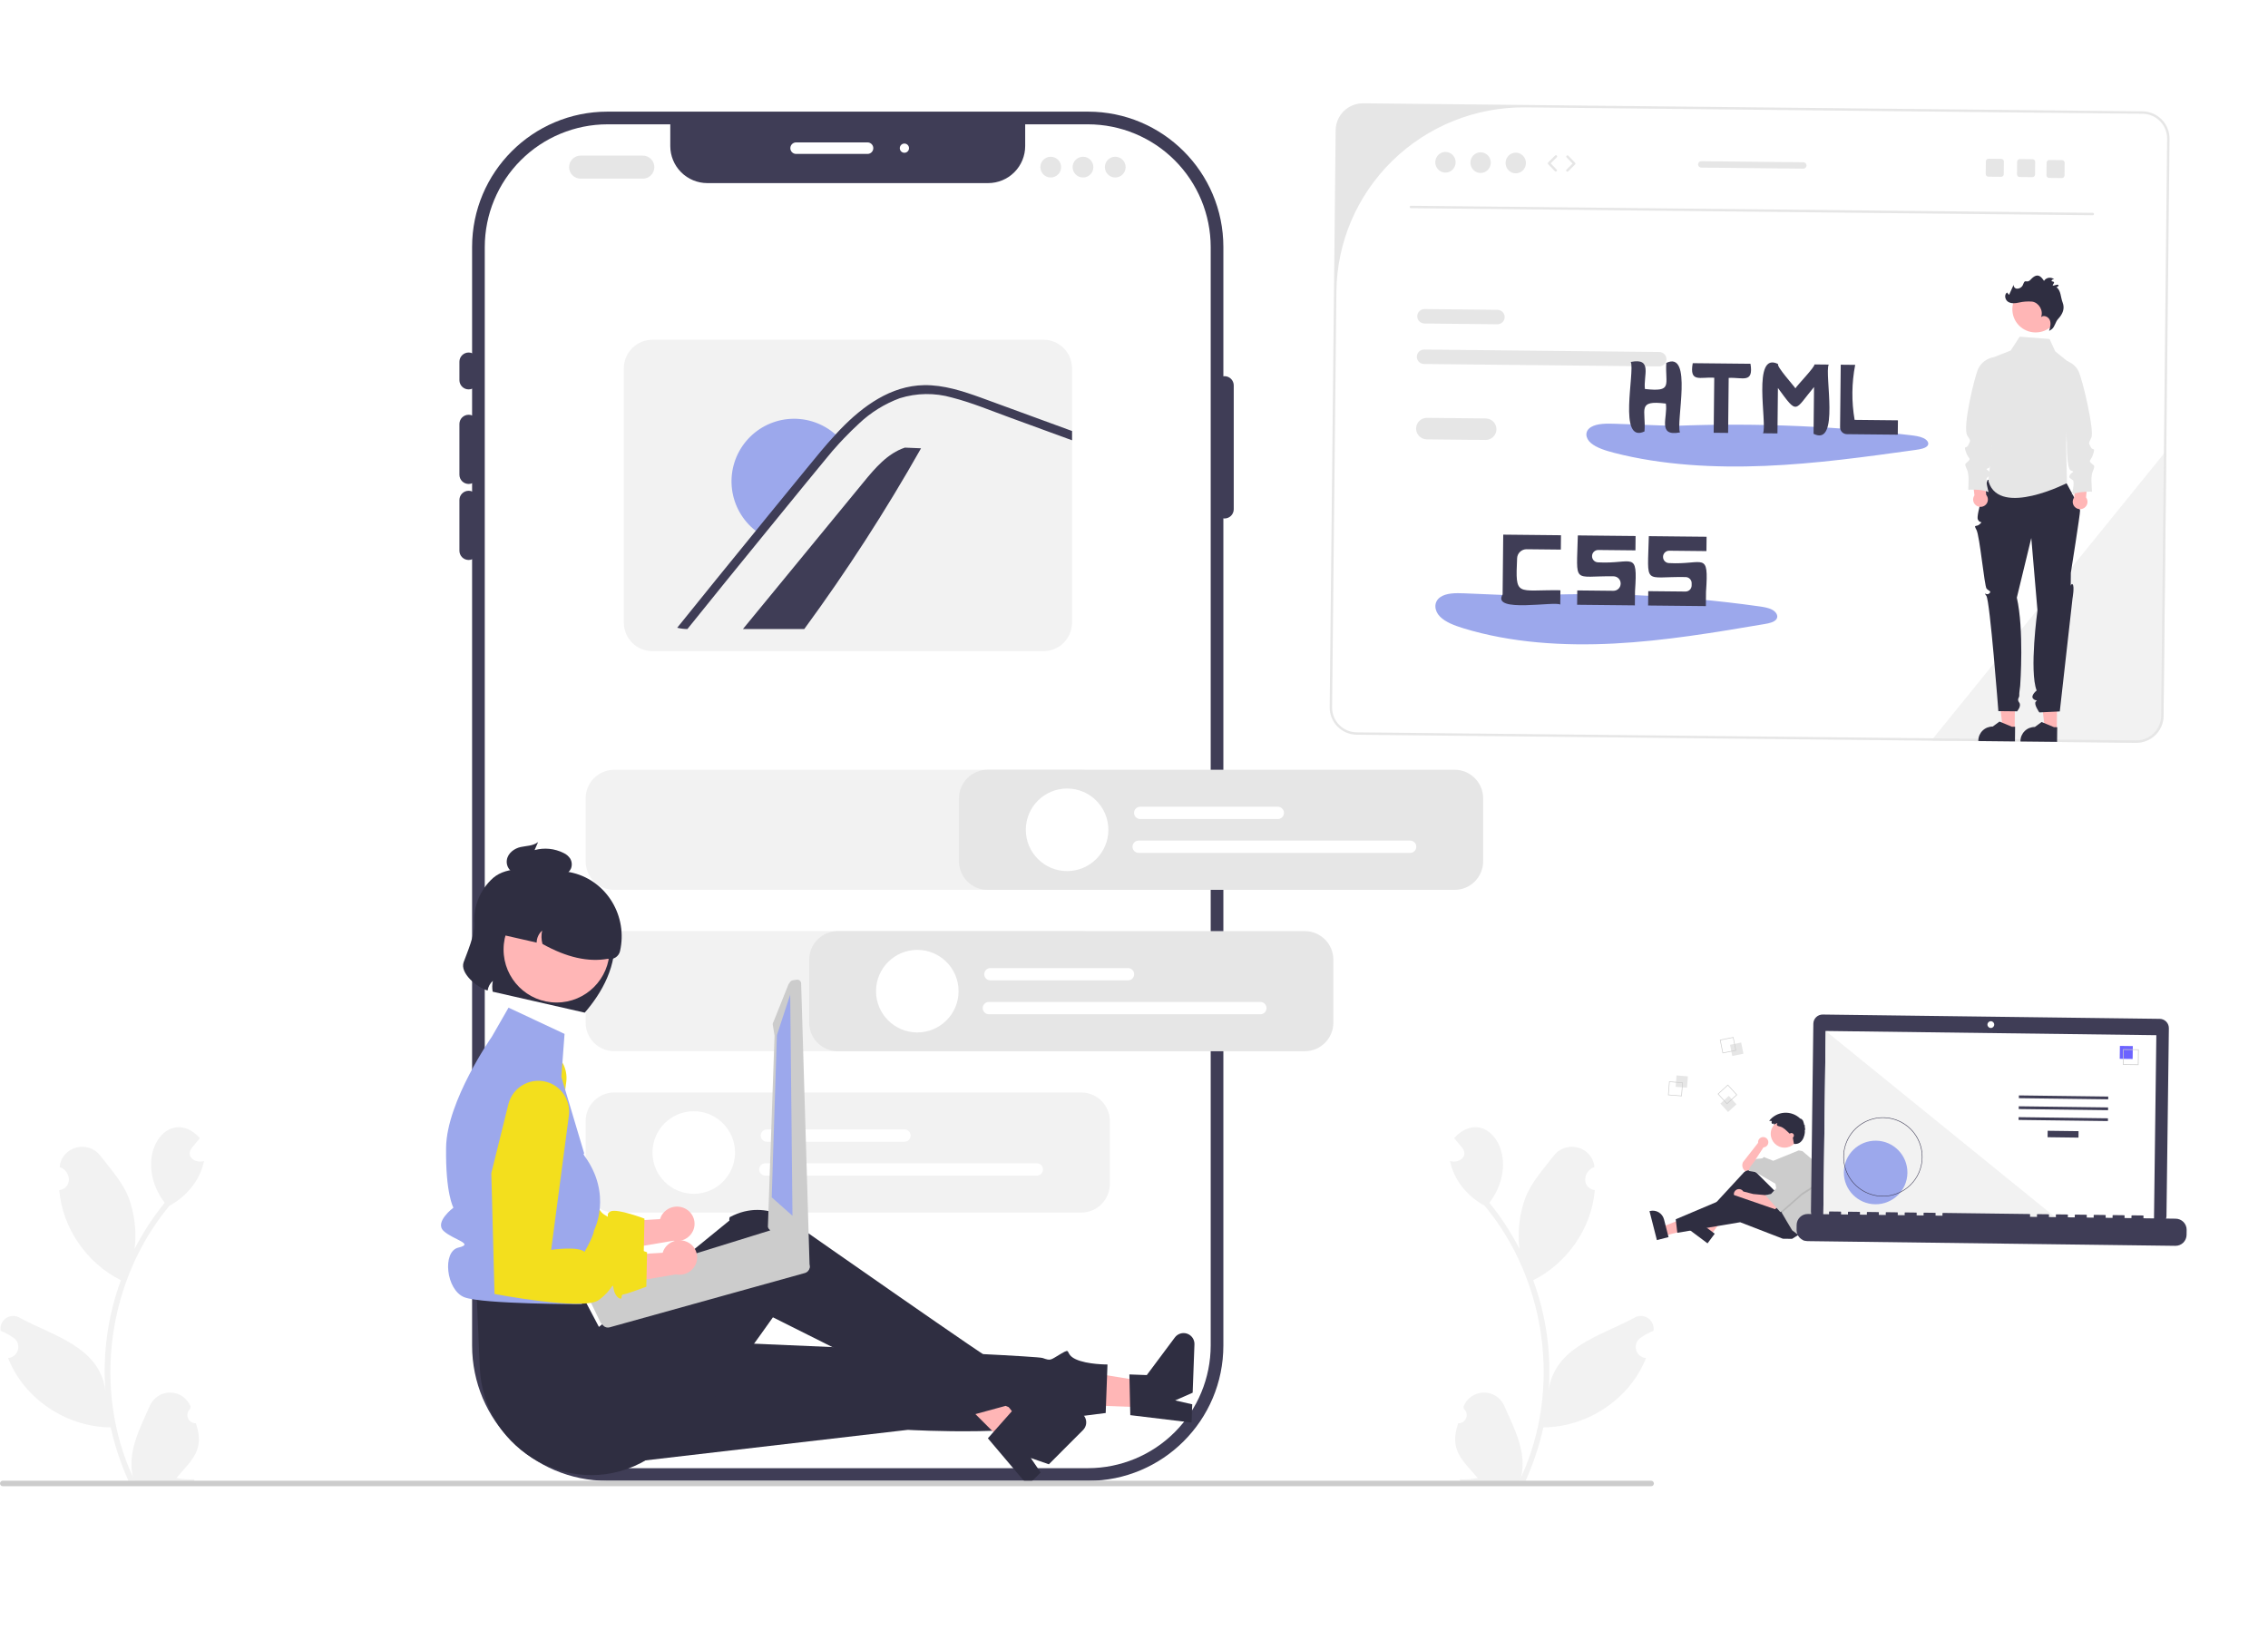 <svg width="650" height="470" viewBox="0 0 650 470" fill="none" xmlns="http://www.w3.org/2000/svg">
<rect width="650" height="470" fill="white"/>
<g clip-path="url(#clip0_2_500)">
<path d="M311.826 32H174.089C152.667 32 135.301 49.372 135.301 70.802V385.659C135.301 407.089 152.667 424.461 174.089 424.461H311.826C333.248 424.461 350.614 407.089 350.614 385.659V70.802C350.614 49.372 333.248 32 311.826 32Z" fill="#3F3D56"/>
<path d="M346.982 70.805V385.659C346.971 394.983 343.263 403.923 336.673 410.516C330.082 417.109 321.146 420.818 311.825 420.829H174.09C164.769 420.818 155.833 417.109 149.243 410.516C142.652 403.923 138.944 394.983 138.933 385.659V70.805C138.944 61.481 142.652 52.541 149.243 45.948C155.833 39.355 164.769 35.646 174.09 35.635H192.101V41.859C192.101 44.677 193.22 47.379 195.212 49.372C197.204 51.364 199.905 52.483 202.722 52.483H283.193C286.01 52.483 288.711 51.364 290.703 49.372C292.695 47.379 293.814 44.677 293.814 41.859V35.635H311.825C321.146 35.646 330.082 39.355 336.673 45.948C343.263 52.541 346.971 61.481 346.982 70.805Z" fill="white"/>
<path d="M134.31 111.615C133.609 111.615 132.938 111.336 132.443 110.84C131.947 110.345 131.669 109.673 131.668 108.973V103.687C131.668 102.986 131.946 102.314 132.442 101.818C132.937 101.323 133.609 101.044 134.31 101.044C135.011 101.044 135.682 101.323 136.178 101.818C136.673 102.314 136.952 102.986 136.952 103.687V108.973C136.951 109.673 136.672 110.345 136.177 110.84C135.682 111.336 135.01 111.615 134.31 111.615Z" fill="#3F3D56"/>
<path d="M134.31 138.719C133.609 138.718 132.938 138.439 132.443 137.944C131.947 137.448 131.669 136.777 131.668 136.076V121.526C131.668 120.825 131.946 120.153 132.442 119.657C132.937 119.162 133.609 118.883 134.31 118.883C135.011 118.883 135.682 119.162 136.178 119.657C136.673 120.153 136.952 120.825 136.952 121.526V136.076C136.951 136.777 136.672 137.448 136.177 137.944C135.682 138.439 135.01 138.718 134.31 138.719Z" fill="#3F3D56"/>
<path d="M134.31 160.508C133.609 160.507 132.938 160.228 132.443 159.733C131.947 159.237 131.669 158.566 131.668 157.865V143.315C131.668 142.614 131.946 141.942 132.442 141.446C132.937 140.951 133.609 140.672 134.31 140.672C135.011 140.672 135.682 140.951 136.178 141.446C136.673 141.942 136.952 142.614 136.952 143.315V157.865C136.951 158.566 136.672 159.237 136.177 159.733C135.682 160.228 135.01 160.507 134.31 160.508Z" fill="#3F3D56"/>
<path d="M350.944 148.615C350.244 148.614 349.572 148.336 349.077 147.84C348.582 147.345 348.303 146.673 348.302 145.972V110.47C348.302 109.769 348.581 109.097 349.076 108.601C349.572 108.106 350.244 107.827 350.944 107.827C351.645 107.827 352.317 108.106 352.812 108.601C353.308 109.097 353.586 109.769 353.586 110.47V145.972C353.585 146.673 353.307 147.345 352.811 147.84C352.316 148.336 351.645 148.614 350.944 148.615Z" fill="#3F3D56"/>
<path d="M248.632 44.121H228.158C227.72 44.121 227.3 43.947 226.99 43.637C226.681 43.328 226.507 42.907 226.507 42.469C226.507 42.031 226.681 41.611 226.99 41.301C227.3 40.992 227.72 40.818 228.158 40.818H248.632C249.07 40.818 249.49 40.992 249.8 41.301C250.11 41.611 250.284 42.031 250.284 42.469C250.284 42.907 250.11 43.328 249.8 43.637C249.49 43.947 249.07 44.121 248.632 44.121Z" fill="white"/>
<path d="M259.2 43.791C259.929 43.791 260.521 43.199 260.521 42.469C260.521 41.74 259.929 41.148 259.2 41.148C258.47 41.148 257.879 41.74 257.879 42.469C257.879 43.199 258.47 43.791 259.2 43.791Z" fill="white"/>
<path d="M417.914 407.955C418.396 407.972 418.873 407.841 419.278 407.579C419.683 407.317 419.998 406.936 420.18 406.489C420.362 406.042 420.402 405.55 420.295 405.079C420.188 404.608 419.939 404.182 419.581 403.857C419.52 403.622 419.475 403.453 419.414 403.218C419.864 402.041 420.655 401.025 421.686 400.301C422.717 399.577 423.941 399.177 425.2 399.154C426.459 399.13 427.697 399.483 428.755 400.167C429.813 400.851 430.642 401.836 431.136 402.995C433.988 409.5 437.663 416.228 435.936 423.439C447.556 398.182 443.225 366.944 425.493 345.608C420.623 342.984 416.651 338.278 415.577 332.781C417.982 333.57 420.953 331.591 419.126 329.082C418.336 328.123 417.537 327.173 416.747 326.215C425.762 316.425 436.759 331.572 426.859 344.764C430.178 348.846 433.061 353.263 435.461 357.945C434.869 352.955 435.471 347.896 437.215 343.184C438.986 338.791 442.35 335.073 445.307 331.262C448.902 326.618 456.411 328.673 456.957 334.518C453.609 335.654 453.219 340.511 457.067 341.138C456.164 352.029 449.153 362.096 439.411 366.962C443.122 377.072 444.636 387.858 443.853 398.6C445.461 386.039 458.892 382.867 468.253 377.791C468.848 377.402 469.544 377.193 470.255 377.192C470.967 377.191 471.663 377.397 472.259 377.785C472.856 378.173 473.326 378.727 473.614 379.378C473.901 380.029 473.993 380.749 473.878 381.452C472.584 381.992 471.348 382.66 470.186 383.445C469.642 383.819 469.226 384.352 468.997 384.971C468.767 385.59 468.735 386.265 468.903 386.903C469.072 387.541 469.434 388.112 469.94 388.536C470.446 388.96 471.07 389.218 471.728 389.273C467.097 401.06 454.911 409.061 442.318 409.137C441.158 414.409 439.453 419.546 437.232 424.466L418.541 424.644C418.472 424.437 418.41 424.223 418.348 424.016C420.079 424.108 421.815 423.988 423.516 423.658C418.888 418.281 415.322 415.548 417.914 407.955Z" fill="#F2F2F2"/>
<path d="M56.138 407.955C55.656 407.972 55.179 407.841 54.774 407.579C54.369 407.317 54.054 406.936 53.872 406.489C53.69 406.042 53.65 405.55 53.757 405.079C53.864 404.608 54.113 404.182 54.471 403.857C54.532 403.622 54.577 403.453 54.638 403.218C54.188 402.041 53.397 401.025 52.366 400.301C51.335 399.577 50.111 399.177 48.852 399.154C47.593 399.13 46.355 399.483 45.297 400.167C44.239 400.851 43.41 401.836 42.916 402.995C40.064 409.5 36.389 416.228 38.117 423.439C26.496 398.182 30.827 366.944 48.559 345.608C53.429 342.984 57.401 338.278 58.475 332.781C56.07 333.57 53.099 331.591 54.926 329.082C55.717 328.123 56.515 327.173 57.305 326.215C48.29 316.425 37.293 331.572 47.193 344.764C43.874 348.846 40.991 353.263 38.591 357.945C39.183 352.955 38.581 347.896 36.837 343.184C35.066 338.791 31.702 335.073 28.745 331.262C25.15 326.618 17.641 328.673 17.096 334.518C20.443 335.654 20.833 340.511 16.985 341.138C17.888 352.029 24.899 362.096 34.641 366.962C30.93 377.072 29.416 387.858 30.2 398.6C28.591 386.039 15.16 382.867 5.799 377.791C5.204 377.402 4.508 377.193 3.797 377.192C3.085 377.191 2.389 377.397 1.793 377.785C1.196 378.173 0.726 378.727 0.438 379.378C0.151 380.029 0.059 380.749 0.174 381.452C1.468 381.992 2.704 382.66 3.866 383.445C4.41 383.819 4.826 384.352 5.055 384.971C5.285 385.59 5.317 386.265 5.149 386.903C4.98 387.541 4.618 388.112 4.112 388.536C3.606 388.96 2.982 389.218 2.324 389.273C6.955 401.06 19.141 409.061 31.734 409.137C32.894 414.409 34.599 419.546 36.82 424.466L55.511 424.644C55.58 424.437 55.642 424.223 55.704 424.016C53.973 424.108 52.237 423.988 50.535 423.658C55.164 418.281 58.73 415.549 56.139 407.955L56.138 407.955Z" fill="#F2F2F2"/>
<path d="M184.232 51.209H166.399C165.524 51.209 164.684 50.861 164.064 50.241C163.445 49.622 163.097 48.781 163.097 47.905C163.097 47.029 163.445 46.189 164.064 45.569C164.684 44.95 165.524 44.602 166.399 44.602H184.232C185.108 44.602 185.948 44.95 186.567 45.569C187.187 46.189 187.534 47.029 187.534 47.905C187.534 48.781 187.187 49.622 186.567 50.241C185.948 50.861 185.108 51.209 184.232 51.209Z" fill="#E6E6E6"/>
<path d="M301.135 50.878C302.777 50.878 304.108 49.547 304.108 47.905C304.108 46.263 302.777 44.932 301.135 44.932C299.494 44.932 298.163 46.263 298.163 47.905C298.163 49.547 299.494 50.878 301.135 50.878Z" fill="#E6E6E6"/>
<path d="M310.382 50.878C312.023 50.878 313.354 49.547 313.354 47.905C313.354 46.263 312.023 44.932 310.382 44.932C308.741 44.932 307.41 46.263 307.41 47.905C307.41 49.547 308.741 50.878 310.382 50.878Z" fill="#E6E6E6"/>
<path d="M319.629 50.878C321.27 50.878 322.601 49.547 322.601 47.905C322.601 46.263 321.27 44.932 319.629 44.932C317.987 44.932 316.656 46.263 316.656 47.905C316.656 49.547 317.987 50.878 319.629 50.878Z" fill="#E6E6E6"/>
<path d="M299.057 97.382H186.976C184.804 97.385 182.723 98.249 181.188 99.785C179.653 101.321 178.789 103.403 178.786 105.575V178.457C178.789 180.629 179.653 182.711 181.188 184.247C182.723 185.783 184.804 186.647 186.976 186.65H299.057C301.229 186.648 303.311 185.785 304.846 184.249C306.382 182.712 307.245 180.63 307.247 178.457V105.575C307.245 103.402 306.382 101.32 304.846 99.784C303.311 98.248 301.229 97.384 299.057 97.382Z" fill="#F2F2F2"/>
<path d="M263.968 128.496C253.84 146.411 242.662 163.712 230.495 180.308H212.918C224.431 166.278 235.952 152.248 247.482 138.217C250.789 134.177 254.379 129.945 259.34 128.303L263.968 128.496Z" fill="#3F3D56"/>
<path d="M240.61 125.623C238.777 127.534 237.02 129.522 235.366 131.587C231.725 135.973 228.136 140.397 224.533 144.809C222.29 147.554 220.046 150.298 217.828 153.043C217.124 152.59 216.455 152.084 215.828 151.529C212.286 148.454 210.089 144.112 209.707 139.435C209.326 134.758 210.791 130.118 213.789 126.509C216.787 122.9 221.078 120.608 225.744 120.126C230.41 119.644 235.079 121.01 238.751 123.93C239.413 124.446 240.034 125.012 240.61 125.623Z" fill="#9CA8EC"/>
<path d="M307.247 123.539V126.202L306.058 125.766L289.329 119.648C283.88 117.659 278.444 115.386 272.817 113.952C267.921 112.551 262.722 112.618 257.864 114.144C253.533 115.747 249.571 118.207 246.213 121.379C244.727 122.753 243.287 124.16 241.894 125.62C241.438 126.103 240.982 126.585 240.533 127.067C239.186 128.534 237.885 130.034 236.65 131.587C233.01 135.974 229.417 140.401 225.818 144.807C223.572 147.556 221.327 150.298 219.107 153.04C211.697 162.111 204.331 171.201 197.008 180.307C196.022 180.296 195.04 180.172 194.082 179.937C201.552 170.654 209.057 161.396 216.598 152.161C216.769 151.95 216.941 151.738 217.113 151.527C217.998 150.423 218.903 149.314 219.801 148.21C223.559 143.605 227.319 139.004 231.082 134.408C233.816 131.065 236.531 127.708 239.476 124.537C239.655 124.332 239.84 124.134 240.031 123.929C240.315 123.625 240.599 123.328 240.89 123.017C247.29 116.404 255.275 110.556 264.838 110.398C270.466 110.312 275.901 112.096 281.132 113.979C286.766 116.02 292.38 118.095 298.007 120.156L307.247 123.539Z" fill="#3F3D56"/>
<path d="M309.883 347.567H176.033C173.861 347.564 171.78 346.7 170.245 345.164C168.709 343.629 167.846 341.546 167.843 339.374V321.329C167.846 319.157 168.709 317.074 170.245 315.539C171.78 314.003 173.861 313.139 176.033 313.136H309.883C312.054 313.139 314.135 314.003 315.671 315.539C317.206 317.074 318.069 319.157 318.072 321.329V339.374C318.069 341.546 317.206 343.629 315.671 345.164C314.135 346.7 312.054 347.564 309.883 347.567Z" fill="#F2F2F2"/>
<path d="M309.883 255.067H176.033C173.861 255.065 171.78 254.201 170.245 252.665C168.709 251.129 167.846 249.047 167.843 246.875V228.829C167.846 226.657 168.709 224.575 170.245 223.039C171.78 221.503 173.861 220.64 176.033 220.637H309.883C312.054 220.64 314.135 221.503 315.671 223.039C317.206 224.575 318.069 226.657 318.072 228.829V246.875C318.069 249.047 317.206 251.129 315.671 252.665C314.135 254.201 312.054 255.065 309.883 255.067Z" fill="#F2F2F2"/>
<path d="M309.883 301.317H176.033C173.861 301.314 171.78 300.451 170.245 298.915C168.709 297.379 167.846 295.297 167.843 293.125V275.079C167.846 272.907 168.709 270.825 170.245 269.289C171.78 267.753 173.861 266.889 176.033 266.887H309.883C312.054 266.889 314.135 267.753 315.671 269.289C317.206 270.825 318.069 272.907 318.072 275.079V293.125C318.069 295.297 317.206 297.379 315.671 298.915C314.135 300.451 312.054 301.314 309.883 301.317Z" fill="#F2F2F2"/>
<path d="M259.219 327.263H219.781C219.314 327.263 218.865 327.077 218.534 326.746C218.203 326.415 218.017 325.966 218.017 325.498C218.017 325.03 218.203 324.581 218.534 324.25C218.865 323.919 219.314 323.733 219.781 323.733H259.219C259.687 323.733 260.136 323.919 260.467 324.25C260.798 324.581 260.983 325.03 260.983 325.498C260.983 325.966 260.798 326.415 260.467 326.746C260.136 327.077 259.687 327.263 259.219 327.263Z" fill="white"/>
<path d="M297.15 336.97H219.34C218.872 336.97 218.424 336.784 218.093 336.453C217.762 336.122 217.576 335.673 217.576 335.205C217.576 334.737 217.762 334.288 218.093 333.957C218.424 333.626 218.872 333.44 219.34 333.44H297.15C297.618 333.44 298.067 333.626 298.398 333.957C298.728 334.288 298.914 334.737 298.914 335.205C298.914 335.673 298.728 336.122 298.398 336.453C298.067 336.784 297.618 336.97 297.15 336.97Z" fill="white"/>
<path d="M198.829 342.184C205.362 342.184 210.658 336.887 210.658 330.351C210.658 323.816 205.362 318.519 198.829 318.519C192.297 318.519 187.001 323.816 187.001 330.351C187.001 336.887 192.297 342.184 198.829 342.184Z" fill="white"/>
<path d="M196.194 346.335C194.987 345.771 193.607 345.7 192.349 346.138C191.09 346.575 190.052 347.487 189.455 348.679C189.338 348.923 189.241 349.176 189.165 349.436L171.353 350.501L168.713 359.733L192.956 355.635C194.059 355.866 195.206 355.724 196.22 355.234C197.235 354.743 198.058 353.93 198.561 352.922C198.842 352.346 199.007 351.72 199.047 351.08C199.086 350.44 198.999 349.798 198.79 349.192C198.581 348.585 198.256 348.026 197.831 347.546C197.406 347.065 196.891 346.673 196.315 346.392C196.275 346.373 196.234 346.353 196.194 346.335Z" fill="#FFB6B6"/>
<path d="M156.877 300.799C155.703 300.319 154.439 300.097 153.172 300.148C151.905 300.2 150.664 300.524 149.533 301.098C148.402 301.673 147.408 302.484 146.619 303.477C145.83 304.47 145.263 305.621 144.958 306.853L140.061 326.636L140.983 361.247C140.983 361.247 166.544 366.153 170.835 362.999C175.126 359.845 174.723 357.498 175.126 359.845C175.529 362.193 177.371 363.178 177.397 362.244C177.422 361.31 177.631 361.47 178.7 361.189C179.769 360.907 184.489 359.167 184.489 359.167L184.7 349.299C184.7 349.299 176.898 346.34 175.005 347.223C173.112 348.106 175.408 349.571 173.112 348.106C170.816 346.641 170.565 342.017 170.172 346.184C169.78 350.352 168.631 351.127 166.909 349.274C165.188 347.421 157.213 348.605 157.213 348.605L162.288 310.132C162.543 308.197 162.151 306.232 161.172 304.543C160.193 302.855 158.682 301.538 156.877 300.799Z" fill="#F3DF1D"/>
<path d="M329.018 403.436L329.287 396.148L301.315 391.643L300.918 402.399L329.018 403.436Z" fill="#FFB6B6"/>
<path d="M323.94 405.63L323.675 393.961L328.662 394.145L336.712 383.358C337.11 382.825 337.667 382.434 338.303 382.24C338.939 382.047 339.62 382.062 340.247 382.283C340.874 382.504 341.413 382.92 341.787 383.469C342.161 384.019 342.349 384.674 342.325 385.338L341.814 399.2L336.793 401.407L341.691 402.522L341.498 407.748L323.94 405.63Z" fill="#2F2E41"/>
<path d="M171.589 420.148L260.186 409.842C260.186 409.842 298.446 412.053 307.422 406.211L316.888 405.016L317.401 391.106C317.401 391.106 311.613 391.149 308.285 389.597C304.957 388.046 307.27 386.148 304.097 388.014C300.924 389.881 301.259 390.105 298.805 389.247C296.352 388.39 183.851 383.789 183.851 383.789L171.589 420.148Z" fill="#2F2E41"/>
<path d="M288.337 414.112L293.489 408.952L276.046 386.618L268.442 394.234L288.337 414.112Z" fill="#FFB6B6"/>
<path d="M283.123 412.266L290.862 403.532L294.392 407.059L307.628 404.628C308.282 404.508 308.957 404.6 309.554 404.891C310.152 405.182 310.641 405.656 310.95 406.245C311.259 406.833 311.372 407.505 311.273 408.163C311.173 408.82 310.866 409.428 310.396 409.899L300.597 419.713L295.416 417.915L298.249 422.065L294.554 425.765L283.123 412.266Z" fill="#2F2E41"/>
<path d="M136.634 371.609L137.515 392.091C138.552 416.202 165.096 430.796 185.679 418.206C186.058 417.974 186.439 417.734 186.821 417.485C186.821 417.485 194.624 415.389 194.387 412.069C194.15 408.75 196.056 407.134 197.743 408.039C199.43 408.944 221.518 377.587 221.518 377.587C221.518 377.587 267.408 400.486 277.532 405.877L288.214 402.965C288.214 402.965 292.234 404.865 290.786 402.118C289.338 399.371 289.078 400.686 288.633 397.693C288.188 394.7 287.05 390.989 286.36 391.145C285.67 391.301 229.588 352.035 229.588 352.035C229.588 352.035 220.452 342.785 209.118 348.892C208.882 349.789 209.084 349.82 209.084 349.82L171.646 380.338L166.356 370.288L136.634 371.609Z" fill="#2F2E41"/>
<path d="M161.798 296.352L145.746 288.827L140.94 297.192C140.94 297.192 128.033 315.617 127.846 328.909C127.659 342.201 129.949 346.154 129.949 346.154C129.949 346.154 124.384 350.316 127.167 352.86C129.949 355.404 136.109 356.501 131.378 357.604C126.647 358.707 127.846 369.873 133.13 371.855C138.413 373.837 166.79 373.82 166.79 373.82C166.535 372.954 166.516 372.036 166.736 371.16C166.955 370.285 167.405 369.484 168.038 368.842C170.238 366.636 172.219 368.219 170.238 364.784C168.257 361.35 164.954 363.332 167.596 358.707C170.238 354.082 170.237 352.7 170.237 352.7C170.237 352.7 175.623 342.447 167.511 331.323C167.016 330.645 167.432 330.619 167.432 330.619L160.881 308.66L161.798 296.352Z" fill="#9CA8EC"/>
<path d="M135.929 264.709C136.065 268.101 133.928 272.906 132.876 275.804C131.751 278.902 136.627 283.014 139.748 283.915C139.91 282.842 140.445 281.86 141.259 281.142C141.034 282.165 141.015 283.222 141.202 284.253L167.586 290.261C172.333 284.763 177.105 276.858 176.064 267.324C176.314 265.513 176.023 263.67 175.228 262.024C174.434 260.378 173.171 259.004 171.599 258.074L158.26 250.191C152.587 248.899 145.442 248.119 141.344 251.631C139.513 253.26 138.075 255.284 137.137 257.549C136.199 259.813 135.786 262.262 135.929 264.709Z" fill="#2F2E41"/>
<path d="M159.513 287.356C167.903 287.356 174.704 280.553 174.704 272.16C174.704 263.767 167.903 256.964 159.513 256.964C151.123 256.964 144.322 263.767 144.322 272.16C144.322 280.553 151.123 287.356 159.513 287.356Z" fill="#FFB6B6"/>
<path d="M141.717 264.042L140.984 267.263L153.799 270.181C153.811 269.53 153.956 268.888 154.228 268.295C154.499 267.703 154.889 267.173 155.375 266.739C155.099 268.002 155.13 269.313 155.467 270.561C162.379 274.441 168.608 275.815 174.194 274.826C174.951 274.998 175.745 274.863 176.402 274.449C177.059 274.036 177.525 273.378 177.697 272.621C179.944 262.745 174.056 252.652 164.232 250.2C161.844 249.603 159.361 249.489 156.929 249.864C154.496 250.239 152.163 251.097 150.066 252.386C147.969 253.675 146.15 255.37 144.716 257.371C143.283 259.373 142.263 261.641 141.717 264.042Z" fill="#2F2E41"/>
<path d="M149.209 242.79C150.899 242.423 152.688 242.511 154.215 241.366L153.213 243.667C155.991 242.906 158.953 243.202 161.526 244.498C162.291 244.841 162.943 245.393 163.407 246.091C163.657 246.513 163.809 246.985 163.852 247.474C163.895 247.962 163.827 248.453 163.655 248.912C163.491 249.306 163.246 249.661 162.937 249.954C162.628 250.248 162.261 250.474 161.86 250.618C161.148 250.832 160.403 250.91 159.663 250.848C156.544 250.775 153.426 250.702 150.307 250.63C149.118 250.703 147.93 250.473 146.856 249.959C146.285 249.606 145.829 249.094 145.545 248.485C145.26 247.877 145.16 247.199 145.255 246.534C145.553 244.443 147.52 243.156 149.209 242.79Z" fill="#2F2E41"/>
<path d="M231.613 361.889C231.577 361.846 231.535 361.807 231.489 361.775C231.375 361.643 231.237 361.535 231.082 361.456L229.97 360.861L222.59 352.665C222.163 352.442 221.666 352.395 221.205 352.532L221.186 352.538L218.024 353.516L215.306 354.36L211.508 355.538L185.64 363.551L168.636 368.817C168.176 368.963 167.792 369.283 167.566 369.709C167.34 370.135 167.29 370.633 167.428 371.095C167.508 371.35 167.64 371.585 167.816 371.785L168.357 372.388L169.492 373.653L172.121 379.104L172.851 379.918C173.083 380.177 173.385 380.365 173.72 380.459C174.055 380.553 174.41 380.55 174.744 380.45L230.761 364.867C231.052 364.773 231.316 364.608 231.528 364.388C231.741 364.168 231.896 363.899 231.98 363.605C232.064 363.311 232.075 363 232.011 362.701C231.947 362.402 231.81 362.123 231.613 361.889Z" fill="#CCCCCC"/>
<path d="M228.287 280.817L227.202 280.992C226.905 281.042 226.639 281.207 226.463 281.451L225.985 282.12L221.674 292.904C221.498 293.15 221.428 293.457 221.478 293.755L221.983 296.828L220.074 351.67C220.122 351.954 220.275 352.209 220.501 352.387L228.871 363.587L229.067 363.742L229.488 364.072C229.704 364.24 229.973 364.325 230.246 364.313L230.957 364.279C231.118 364.272 231.276 364.23 231.421 364.156C231.565 364.083 231.691 363.979 231.793 363.853C231.895 363.728 231.969 363.583 232.01 363.426C232.051 363.27 232.058 363.107 232.03 362.948L229.602 281.755C229.553 281.457 229.387 281.19 229.142 281.014C228.896 280.838 228.591 280.767 228.293 280.816L228.287 280.817Z" fill="#CCCCCC"/>
<path d="M226.471 285.078L222.652 296.715L221.174 343.199L227.119 348.484L226.471 285.078Z" fill="#9CA8EC"/>
<path d="M196.939 355.983C195.732 355.419 194.352 355.348 193.094 355.786C191.835 356.223 190.797 357.135 190.2 358.327C190.083 358.571 189.986 358.824 189.91 359.084L172.098 360.149L169.458 369.381L193.701 365.283C194.804 365.514 195.952 365.372 196.966 364.882C197.98 364.391 198.803 363.578 199.307 362.57C199.874 361.406 199.957 360.064 199.535 358.84C199.114 357.615 198.224 356.608 197.06 356.04C197.02 356.02 196.98 356.001 196.939 355.983Z" fill="#FFB6B6"/>
<path d="M157.622 310.447C156.448 309.967 155.185 309.745 153.917 309.796C152.65 309.848 151.409 310.172 150.278 310.746C149.148 311.321 148.154 312.132 147.364 313.125C146.575 314.118 146.009 315.269 145.704 316.501L140.807 336.284L141.728 370.895C141.728 370.895 167.289 375.801 171.58 372.647C175.872 369.493 175.469 367.146 175.872 369.493C176.274 371.841 178.116 372.826 178.142 371.892C178.167 370.958 178.376 371.118 179.445 370.837C180.514 370.555 185.234 368.815 185.234 368.815L185.445 358.947C185.445 358.947 177.643 355.988 175.75 356.871C173.857 357.754 176.153 359.219 173.857 357.754C171.561 356.289 171.31 351.665 170.918 355.832C170.525 360 169.376 360.775 167.655 358.922C165.933 357.069 157.959 358.253 157.959 358.253L163.033 319.78C163.289 317.845 162.896 315.88 161.917 314.191C160.938 312.503 159.428 311.186 157.622 310.447Z" fill="#F3DF1D"/>
<path d="M3.47871e-06 425.214C-0 425.317 0.02 425.419 0.059 425.515C0.099 425.611 0.156 425.697 0.23 425.77C0.303 425.843 0.389 425.901 0.485 425.941C0.58 425.98 0.683 426 0.786 426H473.214C473.423 426 473.622 425.917 473.77 425.77C473.917 425.622 474 425.422 474 425.214C474 425.005 473.917 424.805 473.77 424.658C473.622 424.51 473.423 424.427 473.214 424.427H0.786C0.683 424.427 0.58 424.447 0.485 424.487C0.389 424.526 0.303 424.584 0.23 424.657C0.156 424.73 0.099 424.817 0.059 424.913C0.02 425.008 -0 425.11 3.47871e-06 425.214Z" fill="#CCCCCC"/>
<path d="M416.879 255.067H283.029C280.858 255.065 278.776 254.201 277.241 252.665C275.706 251.129 274.842 249.047 274.84 246.875V228.829C274.842 226.657 275.706 224.575 277.241 223.039C278.776 221.503 280.858 220.64 283.029 220.637H416.879C419.05 220.64 421.132 221.503 422.667 223.039C424.202 224.575 425.066 226.657 425.068 228.829V246.875C425.066 249.047 424.202 251.129 422.667 252.665C421.132 254.201 419.05 255.065 416.879 255.067Z" fill="#E6E6E6"/>
<path d="M366.215 234.764H326.778C326.31 234.764 325.861 234.578 325.53 234.247C325.199 233.916 325.013 233.467 325.013 232.999C325.013 232.531 325.199 232.082 325.53 231.751C325.861 231.42 326.31 231.234 326.778 231.234H366.215C366.683 231.234 367.132 231.42 367.463 231.751C367.794 232.082 367.98 232.531 367.98 232.999C367.98 233.467 367.794 233.916 367.463 234.247C367.132 234.578 366.683 234.764 366.215 234.764Z" fill="white"/>
<path d="M404.146 244.471H326.337C325.869 244.471 325.42 244.285 325.089 243.954C324.758 243.623 324.572 243.174 324.572 242.706C324.572 242.238 324.758 241.789 325.089 241.458C325.42 241.127 325.869 240.941 326.337 240.941H404.146C404.614 240.941 405.063 241.127 405.394 241.458C405.725 241.789 405.911 242.238 405.911 242.706C405.911 243.174 405.725 243.623 405.394 243.954C405.063 244.285 404.614 244.471 404.146 244.471Z" fill="white"/>
<path d="M305.826 249.685C312.359 249.685 317.654 244.387 317.654 237.852C317.654 231.317 312.359 226.019 305.826 226.019C299.293 226.019 293.997 231.317 293.997 237.852C293.997 244.387 299.293 249.685 305.826 249.685Z" fill="white"/>
<path d="M373.948 301.317H240.098C237.927 301.314 235.845 300.451 234.31 298.915C232.775 297.379 231.911 295.297 231.909 293.125V275.079C231.911 272.907 232.775 270.825 234.31 269.289C235.845 267.753 237.927 266.889 240.098 266.887H373.948C376.119 266.889 378.201 267.753 379.736 269.289C381.271 270.825 382.135 272.907 382.138 275.079V293.125C382.135 295.297 381.271 297.379 379.736 298.915C378.201 300.451 376.119 301.314 373.948 301.317Z" fill="#E6E6E6"/>
<path d="M323.285 281.013H283.847C283.379 281.013 282.93 280.827 282.6 280.496C282.269 280.165 282.083 279.717 282.083 279.248C282.083 278.78 282.269 278.332 282.6 278.001C282.93 277.67 283.379 277.484 283.847 277.484H323.285C323.753 277.484 324.202 277.67 324.532 278.001C324.863 278.332 325.049 278.78 325.049 279.248C325.049 279.717 324.863 280.165 324.532 280.496C324.202 280.827 323.753 281.013 323.285 281.013Z" fill="white"/>
<path d="M361.216 290.72H283.406C282.938 290.72 282.489 290.534 282.158 290.203C281.828 289.872 281.642 289.423 281.642 288.955C281.642 288.487 281.828 288.038 282.158 287.707C282.489 287.376 282.938 287.19 283.406 287.19H361.216C361.684 287.19 362.132 287.376 362.463 287.707C362.794 288.038 362.98 288.487 362.98 288.955C362.98 289.423 362.794 289.872 362.463 290.203C362.132 290.534 361.684 290.72 361.216 290.72Z" fill="white"/>
<path d="M262.895 295.935C269.428 295.935 274.724 290.637 274.724 284.102C274.724 277.567 269.428 272.269 262.895 272.269C256.362 272.269 251.066 277.567 251.066 284.102C251.066 290.637 256.362 295.935 262.895 295.935Z" fill="white"/>
</g>
<g clip-path="url(#clip1_2_500)">
<path d="M620.855 129.179L620.068 205.213C620.044 207.275 619.198 209.243 617.716 210.686C616.234 212.129 614.237 212.928 612.162 212.909L553.488 212.302L554.04 211.622L620.156 130.043L620.855 129.179Z" fill="#F2F2F2"/>
<path d="M475.537 100.89L408.162 100.192C407.61 100.186 407.078 100.399 406.684 100.783C406.29 101.167 406.065 101.691 406.059 102.24C406.053 102.788 406.267 103.317 406.654 103.709C407.04 104.101 407.567 104.325 408.119 104.33L475.494 105.028C476.046 105.033 476.578 104.821 476.972 104.437C477.367 104.053 477.591 103.529 477.597 102.98C477.603 102.432 477.389 101.903 477.002 101.511C476.616 101.119 476.089 100.895 475.537 100.89Z" fill="#E6E6E6"/>
<path d="M429.172 88.807L408.282 88.591C407.73 88.585 407.198 88.798 406.804 89.181C406.41 89.566 406.185 90.09 406.179 90.638C406.174 91.187 406.387 91.716 406.774 92.108C407.16 92.5 407.687 92.723 408.239 92.729L429.129 92.945C429.681 92.951 430.213 92.738 430.607 92.354C431.002 91.97 431.226 91.446 431.232 90.898C431.238 90.349 431.024 89.82 430.638 89.428C430.251 89.036 429.724 88.813 429.172 88.807Z" fill="#E6E6E6"/>
<path d="M614.036 31.919L390.699 29.607C388.624 29.588 386.627 30.387 385.145 31.83C383.663 33.273 382.817 35.242 382.793 37.304L381.081 202.738C381.062 204.8 381.866 206.786 383.318 208.259C384.77 209.732 386.75 210.573 388.825 210.597L612.162 212.909C614.237 212.928 616.234 212.129 617.716 210.686C619.198 209.243 620.044 207.275 620.068 205.213L621.78 39.778C621.799 37.716 620.995 35.73 619.543 34.257C618.091 32.784 616.111 31.943 614.036 31.919ZM619.378 205.205C619.368 206.137 619.174 207.057 618.807 207.914C618.439 208.771 617.906 209.547 617.236 210.199C616.567 210.85 615.775 211.365 614.906 211.712C614.036 212.06 613.106 212.233 612.169 212.224L388.832 209.912C386.94 209.892 385.132 209.126 383.808 207.782C382.484 206.438 381.751 204.626 381.77 202.745L383.004 83.582C383.15 69.429 388.947 55.914 399.119 46.011C409.291 36.108 423.004 30.627 437.242 30.774L614.029 32.605C614.966 32.614 615.892 32.807 616.754 33.173C617.616 33.538 618.397 34.069 619.053 34.734C619.709 35.4 620.226 36.187 620.576 37.051C620.925 37.915 621.1 38.839 621.091 39.771L619.378 205.205Z" fill="#E6E6E6"/>
<path d="M599.787 61.689L404.345 59.666C404.254 59.665 404.167 59.628 404.103 59.563C404.039 59.498 404.003 59.41 404.004 59.319C404.005 59.228 404.042 59.142 404.108 59.078C404.173 59.014 404.261 58.979 404.352 58.98L599.794 61.003C599.886 61.004 599.973 61.041 600.037 61.106C600.101 61.171 600.137 61.259 600.136 61.35C600.135 61.441 600.098 61.528 600.032 61.591C599.967 61.655 599.879 61.69 599.787 61.689Z" fill="#E6E6E6"/>
<path d="M414.23 49.476C415.841 49.493 417.16 48.18 417.177 46.543C417.194 44.906 415.902 43.566 414.292 43.55C412.681 43.533 411.362 44.846 411.345 46.483C411.328 48.119 412.62 49.46 414.23 49.476Z" fill="#E6E6E6"/>
<path d="M424.305 49.581C425.916 49.597 427.235 48.284 427.252 46.647C427.269 45.011 425.977 43.67 424.366 43.654C422.756 43.637 421.436 44.95 421.419 46.587C421.402 48.224 422.694 49.564 424.305 49.581Z" fill="#E6E6E6"/>
<path d="M434.38 49.685C435.99 49.702 437.31 48.388 437.327 46.752C437.344 45.115 436.052 43.775 434.441 43.758C432.83 43.741 431.511 45.055 431.494 46.691C431.477 48.328 432.769 49.668 434.38 49.685Z" fill="#E6E6E6"/>
<path d="M445.874 49.183C445.828 49.182 445.782 49.173 445.74 49.154C445.698 49.136 445.66 49.11 445.628 49.077L443.681 47.057C443.619 46.992 443.584 46.906 443.585 46.816C443.586 46.727 443.622 46.641 443.686 46.578L445.675 44.599C445.707 44.566 445.745 44.541 445.787 44.523C445.828 44.505 445.874 44.496 445.919 44.496C445.965 44.496 446.01 44.504 446.052 44.522C446.094 44.539 446.132 44.564 446.165 44.596C446.197 44.628 446.223 44.666 446.24 44.708C446.257 44.75 446.266 44.795 446.266 44.84C446.266 44.885 446.257 44.93 446.239 44.972C446.221 45.014 446.195 45.051 446.163 45.083L444.413 46.825L446.126 48.603C446.173 48.651 446.205 48.713 446.217 48.779C446.229 48.846 446.221 48.914 446.194 48.976C446.167 49.038 446.122 49.091 446.065 49.127C446.008 49.164 445.942 49.183 445.874 49.183Z" fill="#E6E6E6"/>
<path d="M449.18 49.217C449.112 49.216 449.046 49.196 448.99 49.158C448.934 49.12 448.89 49.066 448.865 49.004C448.839 48.941 448.832 48.873 448.846 48.806C448.859 48.74 448.892 48.68 448.94 48.632L450.69 46.89L448.976 45.112C448.914 45.047 448.881 44.959 448.883 44.869C448.885 44.778 448.923 44.693 448.989 44.63C449.055 44.568 449.142 44.533 449.233 44.535C449.324 44.536 449.411 44.574 449.474 44.638L451.421 46.658C451.484 46.722 451.518 46.809 451.517 46.898C451.516 46.988 451.48 47.074 451.416 47.137L449.428 49.116C449.396 49.149 449.357 49.174 449.314 49.191C449.272 49.209 449.226 49.217 449.18 49.217Z" fill="#E6E6E6"/>
<path d="M582.523 45.634L578.864 45.596C578.765 45.595 578.667 45.614 578.575 45.651C578.482 45.687 578.399 45.742 578.328 45.811C578.257 45.88 578.2 45.962 578.162 46.053C578.123 46.143 578.102 46.241 578.101 46.339L578.063 49.98C578.062 50.078 578.081 50.176 578.118 50.268C578.155 50.359 578.21 50.442 578.279 50.513C578.349 50.583 578.431 50.639 578.522 50.678C578.614 50.717 578.712 50.737 578.811 50.738L582.47 50.776C582.671 50.778 582.864 50.701 583.008 50.562C583.151 50.423 583.234 50.233 583.236 50.033L583.274 46.393C583.275 46.193 583.197 46.002 583.056 45.859C582.916 45.717 582.724 45.636 582.523 45.634Z" fill="#E6E6E6"/>
<path d="M573.557 45.541L569.898 45.504C569.799 45.503 569.7 45.521 569.608 45.558C569.516 45.594 569.432 45.649 569.361 45.718C569.291 45.787 569.234 45.869 569.195 45.96C569.156 46.05 569.136 46.148 569.135 46.246L569.097 49.887C569.096 49.986 569.115 50.083 569.152 50.175C569.189 50.266 569.243 50.35 569.313 50.42C569.382 50.49 569.465 50.547 569.556 50.585C569.647 50.624 569.745 50.644 569.845 50.645L573.504 50.683C573.704 50.685 573.898 50.609 574.041 50.469C574.185 50.33 574.267 50.14 574.27 49.94L574.308 46.3C574.309 46.101 574.231 45.909 574.09 45.767C573.949 45.624 573.757 45.543 573.557 45.541Z" fill="#E6E6E6"/>
<path d="M590.97 45.893L587.311 45.855C587.212 45.854 587.114 45.873 587.022 45.909C586.93 45.946 586.846 46.001 586.775 46.07C586.704 46.139 586.648 46.221 586.609 46.312C586.57 46.402 586.549 46.5 586.548 46.598L586.511 50.239C586.51 50.337 586.528 50.435 586.565 50.526C586.602 50.618 586.657 50.701 586.726 50.772C586.796 50.842 586.878 50.898 586.97 50.937C587.061 50.976 587.159 50.996 587.258 50.997L590.917 51.035C591.118 51.037 591.311 50.96 591.455 50.821C591.599 50.682 591.681 50.492 591.684 50.292L591.721 46.652C591.723 46.452 591.644 46.26 591.504 46.118C591.363 45.976 591.171 45.895 590.97 45.893Z" fill="#E6E6E6"/>
<path d="M516.838 46.511L487.591 46.208C487.347 46.205 487.111 46.299 486.937 46.469C486.763 46.639 486.663 46.871 486.661 47.114C486.658 47.356 486.753 47.59 486.924 47.764C487.095 47.937 487.328 48.036 487.572 48.038L516.819 48.341C517.064 48.344 517.299 48.25 517.473 48.08C517.648 47.91 517.747 47.678 517.75 47.435C517.752 47.193 517.658 46.959 517.487 46.785C517.316 46.612 517.083 46.513 516.838 46.511Z" fill="#E6E6E6"/>
<path d="M437.149 170.798L419.664 170.067C417.239 169.966 414.511 169.941 412.768 171.169C410.79 172.563 411.061 175.072 412.675 176.714C414.289 178.356 416.882 179.312 419.43 180.093C432.963 184.244 447.978 185.214 462.575 184.457C477.173 183.701 491.486 181.283 505.73 178.874C507.081 178.645 508.613 178.312 509.172 177.385C509.713 176.488 509.029 175.393 507.954 174.799C506.878 174.204 505.51 173.994 504.19 173.806C480.272 170.43 456.071 169.493 431.963 171.01" fill="#9CA8EC"/>
<path d="M468.712 157.752L468.754 153.639C465.751 153.65 455.005 153.466 452.201 153.467C451.844 167.842 450.594 165.012 462.443 165.191C462.988 165.199 463.507 165.42 463.888 165.808C464.269 166.195 464.48 166.716 464.475 167.258L464.474 167.319C464.468 167.862 464.246 168.379 463.857 168.759C463.467 169.138 462.941 169.348 462.396 169.343L452.038 169.235L451.995 173.349L468.549 173.52C468.572 173.507 468.573 169.548 468.591 169.407C469.414 157.497 467.985 161.769 457.927 161.187C457.477 161.159 457.055 160.961 456.748 160.632C456.441 160.304 456.273 159.871 456.278 159.423L456.279 159.372C456.284 158.908 456.473 158.465 456.807 158.141C457.14 157.816 457.589 157.637 458.056 157.642L468.712 157.752Z" fill="#3F3D56"/>
<path d="M489.058 157.963L489.101 153.849C486.098 153.86 475.352 153.676 472.548 153.678C472.187 168.177 470.919 165.173 483.102 165.407C483.565 165.417 484.006 165.607 484.328 165.938C484.651 166.269 484.829 166.713 484.824 167.173C484.822 167.389 484.82 167.61 484.818 167.827C484.815 168.056 484.767 168.283 484.677 168.494C484.586 168.706 484.455 168.897 484.29 169.057C484.125 169.218 483.929 169.345 483.715 169.43C483.501 169.516 483.272 169.559 483.041 169.556L472.385 169.446L472.342 173.559L488.895 173.731C488.919 173.717 488.92 169.759 488.938 169.617C489.761 157.708 488.332 161.979 478.274 161.397C477.824 161.37 477.402 161.171 477.095 160.843C476.788 160.515 476.62 160.082 476.625 159.634L476.625 159.582C476.63 159.119 476.82 158.676 477.153 158.352C477.487 158.027 477.936 157.848 478.402 157.852L489.058 157.963Z" fill="#3F3D56"/>
<path d="M447.331 157.531L447.373 153.417L430.82 153.246C430.77 156.915 430.69 166.626 430.642 170.385C427.341 175.812 445.813 172.222 447.168 173.3C447.167 173.299 447.21 169.185 447.21 169.185C434.616 168.99 434.275 171.33 434.798 159.996C434.829 159.3 435.131 158.644 435.64 158.165C436.149 157.686 436.825 157.422 437.526 157.429C441.167 157.467 447.331 157.531 447.331 157.531Z" fill="#3F3D56"/>
<path d="M480.42 122.108L462.935 121.468C460.509 121.38 457.782 121.355 456.041 122.375C454.065 123.534 454.34 125.626 455.957 126.997C457.573 128.369 460.169 129.17 462.717 129.826C476.258 133.309 491.274 134.144 505.87 133.538C520.465 132.933 534.775 130.942 549.014 128.958C550.364 128.77 551.895 128.495 552.453 127.723C552.993 126.976 552.306 126.062 551.23 125.565C550.154 125.068 548.785 124.89 547.465 124.731C523.502 121.874 499.337 121.053 475.234 122.276" fill="#9CA8EC"/>
<path d="M477.546 104.021C477.198 110.368 479.526 112.391 471.432 111.499C470.924 107.704 473.754 102.476 467.374 103.745C468.621 106.506 463.577 127.306 471.305 123.667C471.802 117.407 468.984 114.63 477.425 115.676C478.063 119.555 474.84 125.221 481.478 123.944C480.231 121.182 485.275 100.383 477.546 104.021Z" fill="#3F3D56"/>
<path d="M519.963 104.46C520.528 104.814 514.693 110.824 514.563 111.32C514.394 110.894 508.946 104.898 509.617 104.353C501.99 100.508 506.551 121.529 505.272 124.192C505.273 124.191 509.412 124.234 509.412 124.234L509.546 111.209C515.282 119.067 514.216 117.744 519.896 110.933L519.757 124.341C527.384 128.187 522.824 107.164 524.103 104.502C524.101 104.503 519.963 104.46 519.963 104.46Z" fill="#3F3D56"/>
<path d="M501.686 104.27L485.132 104.099C484.1 109.855 487.336 107.955 491.298 108.277L491.134 124.045L495.272 124.088L495.436 108.32C499.385 108.094 502.611 110.022 501.686 104.27Z" fill="#3F3D56"/>
<path d="M531.525 120.349C530.623 115.126 530.679 109.784 531.688 104.581L527.55 104.538C527.547 107.145 527.407 117.661 527.359 122.47C527.354 122.989 527.556 123.489 527.921 123.86C528.286 124.231 528.785 124.443 529.307 124.448C533.476 124.497 541.436 124.549 543.897 124.591L543.94 120.478L531.525 120.349Z" fill="#3F3D56"/>
<path d="M425.802 119.94L408.982 119.766C408.159 119.758 407.366 120.074 406.778 120.647C406.19 121.22 405.855 122.001 405.846 122.819C405.838 123.637 406.157 124.425 406.733 125.01C407.309 125.595 408.095 125.928 408.918 125.936L425.738 126.11C426.561 126.119 427.354 125.802 427.942 125.23C428.53 124.657 428.865 123.876 428.874 123.057C428.882 122.239 428.563 121.451 427.987 120.867C427.411 120.282 426.625 119.949 425.802 119.94Z" fill="#E6E6E6"/>
<path d="M577.397 208.973L573.982 208.937L572.494 195.83L577.533 195.882L577.397 208.973Z" fill="#FFB6B6"/>
<path d="M577.48 212.515L566.981 212.406L566.982 212.274C566.993 211.196 567.434 210.168 568.209 209.414C568.983 208.66 570.027 208.243 571.111 208.254L573.044 206.827L576.607 208.311L577.524 208.321L577.48 212.515Z" fill="#2F2E41"/>
<path d="M589.467 209.098L586.053 209.062L584.564 195.955L589.603 196.007L589.467 209.098Z" fill="#FFB6B6"/>
<path d="M589.551 212.64L579.051 212.531L579.052 212.399C579.063 211.321 579.505 210.293 580.279 209.539C581.053 208.785 582.097 208.368 583.181 208.379L585.114 206.952L588.678 208.436L589.594 208.445L589.551 212.64Z" fill="#2F2E41"/>
<path d="M569.634 137.556C569.634 137.556 566.245 147.551 566.837 148.877C567.43 150.204 568.475 149.186 567.43 150.204C566.385 151.221 565.493 150.119 566.444 151.875C567.395 153.631 568.714 168.023 569.352 168.725C569.99 169.428 570.878 169.456 570.082 170.124C569.286 170.792 568.266 169.41 569.286 170.792C570.307 172.174 572.725 203.833 572.725 203.833L578.088 203.888C578.088 203.888 579.439 202.372 578.693 201.368C577.947 200.364 578.774 199.989 578.714 199.323C578.655 198.658 578.921 197.226 578.975 196.573C579.028 195.919 580.096 180.342 578.012 171.316L582.16 154.214L583.93 174.955C583.93 174.955 581.538 192.311 583.693 197.921C583.693 197.921 581.894 199.379 582.676 200.243C583.458 201.107 584.155 200.429 583.458 201.107C582.761 201.785 584.461 204.203 584.461 204.203L590.327 203.921L593.981 171.482C593.981 171.482 594.576 168.101 594.022 167.515C593.469 166.929 593.448 168.985 593.469 166.929L593.497 164.186C593.497 164.186 596.172 147.346 596.14 146.352C596.107 145.358 592.043 138.117 592.043 138.117L569.634 137.556Z" fill="#2F2E41"/>
<path d="M587.393 97.173L578.839 96.499L576.236 100.487L570.041 102.916L569.836 122.693C570.458 124.614 570.769 126.622 570.757 128.64C570.693 132.58 569.626 137.211 569.968 138.231C573.314 148.208 592.384 138.463 592.384 138.463L592.149 127.833L592.866 103.823L589.022 100.71L587.393 97.173Z" fill="#E6E6E6"/>
<path d="M569.242 141.845L568.717 135.586L565.078 135.385L565.87 141.983C565.646 142.305 565.516 142.682 565.496 143.072C565.476 143.463 565.566 143.852 565.755 144.194C565.945 144.537 566.227 144.82 566.57 145.012C566.913 145.205 567.303 145.298 567.696 145.282C568.089 145.266 568.47 145.141 568.796 144.921C569.121 144.702 569.379 144.397 569.54 144.04C569.7 143.683 569.757 143.288 569.705 142.9C569.652 142.513 569.492 142.147 569.242 141.845Z" fill="#FFB6B6"/>
<path d="M571.442 102.403L571.341 102.419C570.401 102.568 569.511 102.942 568.749 103.509C567.987 104.076 567.375 104.819 566.967 105.675C565.901 107.905 562.363 122.602 563.824 124.839C564.958 126.574 564.681 126.235 564.127 127.53C563.572 128.824 562.715 127.428 563.408 129.498C564.101 131.568 564.889 131.282 564.218 132.072C563.546 132.862 562.868 132.699 563.499 134.041C564.13 135.382 564.02 135.832 564.137 136.336C564.254 136.84 564.111 140.375 564.111 140.375C564.111 140.375 568.003 140.122 569.929 141.061C569.929 141.061 568.886 137.479 569.502 136.913C570.119 136.348 570.852 136.286 570.338 135.449C569.823 134.611 568.638 134.564 569.933 134.162C571.228 133.76 570.889 126.302 570.889 126.302C573.072 120.791 572.326 111.682 571.442 102.403Z" fill="#E6E6E6"/>
<path d="M594.478 142.553L594.815 136.281L598.446 135.973L597.852 142.591C598.086 142.906 598.227 143.279 598.259 143.669C598.291 144.059 598.213 144.45 598.033 144.798C597.854 145.146 597.58 145.438 597.244 145.64C596.907 145.842 596.52 145.947 596.126 145.942C595.733 145.938 595.348 145.824 595.016 145.614C594.684 145.405 594.417 145.107 594.246 144.755C594.075 144.403 594.006 144.01 594.047 143.621C594.087 143.232 594.237 142.862 594.478 142.553Z" fill="#FFB6B6"/>
<path d="M591.092 103.193L591.194 103.206C592.138 103.327 593.039 103.674 593.818 104.219C594.597 104.763 595.23 105.488 595.664 106.331C596.796 108.529 600.297 123.372 599.381 125.395C598.527 127.281 598.567 126.815 599.16 128.093C599.753 129.37 600.568 127.949 599.938 130.039C599.307 132.129 598.511 131.866 599.206 132.636C599.9 133.406 600.574 133.223 599.983 134.583C599.393 135.942 599.516 136.388 599.415 136.895C599.313 137.403 599.562 140.932 599.562 140.932C599.562 140.932 595.664 140.793 593.768 141.789C593.768 141.789 594.702 138.178 594.069 137.631C593.436 137.084 592.701 137.044 593.19 136.191C593.679 135.339 594.862 135.257 593.556 134.893C592.25 134.529 592.364 127.065 592.364 127.065L591.092 103.193Z" fill="#E6E6E6"/>
<path d="M583.342 95.288C587.03 95.326 590.05 92.386 590.088 88.72C590.126 85.055 587.167 82.052 583.48 82.014C579.792 81.976 576.772 84.916 576.734 88.582C576.696 92.247 579.654 95.25 583.342 95.288Z" fill="#FFB6B6"/>
<path d="M587.999 94.38C588.935 93.668 589.039 92.291 589.841 91.432C591.181 89.994 591.82 88.439 591.143 86.712C590.545 85.185 590.695 83.317 589.383 82.324C590.035 82.097 590.193 81.614 589.62 81.599C589.233 81.589 587.785 82.308 588.488 81.4C589.191 80.493 587.875 80.841 587.965 80.467C588.056 80.094 588.615 79.892 588.857 80.192C588.652 79.979 588.401 79.816 588.123 79.715C587.845 79.613 587.547 79.576 587.252 79.607C586.958 79.637 586.674 79.734 586.423 79.89C586.172 80.046 585.96 80.257 585.803 80.507C585.034 79.335 584.213 78.526 583.011 79.252C581.829 79.965 581.835 80.862 580.575 80.633C579.983 80.526 579.916 81.639 579.506 82.078C579.316 82.311 579.07 82.493 578.792 82.608C578.513 82.723 578.209 82.766 577.909 82.735C577.319 82.618 576.874 81.88 577.211 81.384L575.784 84.531L575.229 83.84C574.33 84.41 574.608 85.922 575.501 86.501C576.393 87.079 577.563 86.969 578.6 86.728C579.849 86.437 581.137 86.344 582.415 86.453C584.366 86.748 585.703 89.084 584.961 90.901C585.719 90.176 587.101 90.799 587.48 91.775C587.859 92.751 587.563 93.843 587.264 94.845" fill="#2F2E41"/>
</g>
<g clip-path="url(#clip2_2_500)">
<path d="M506.796 327.425C506.8 327.222 506.763 327.021 506.685 326.834C506.608 326.646 506.493 326.477 506.348 326.336C506.202 326.195 506.029 326.086 505.839 326.015C505.65 325.944 505.448 325.913 505.245 325.924C505.043 325.935 504.845 325.987 504.664 326.078C504.483 326.168 504.323 326.295 504.193 326.451C504.063 326.606 503.967 326.787 503.91 326.981C503.853 327.176 503.837 327.38 503.862 327.581L499.56 333.071C499.375 333.43 499.3 333.836 499.344 334.237C499.388 334.639 499.55 335.019 499.809 335.329L500.136 335.72L501.663 335.435L503.408 333.933L503.227 332.203L505.402 328.878L505.4 328.876C505.773 328.857 506.125 328.696 506.385 328.427C506.644 328.157 506.791 327.799 506.796 327.425Z" fill="#FFB9B9"/>
<path d="M477.188 354.156L476.531 351.581L486.146 347.816L487.117 351.617L477.188 354.156Z" fill="#FFB8B8"/>
<path d="M474.861 355.451L472.74 347.147L472.845 347.12C473.702 346.901 474.61 347.031 475.371 347.482C476.132 347.934 476.682 348.669 476.901 349.526L476.901 349.526L478.197 354.598L474.861 355.451Z" fill="#2F2E41"/>
<path d="M490.37 353.914L488.242 352.324L493.362 343.352L496.503 345.7L490.37 353.914Z" fill="#FFB8B8"/>
<path d="M489.372 356.385L482.509 351.255L482.574 351.168C483.103 350.459 483.892 349.99 484.767 349.863C485.642 349.736 486.532 349.962 487.24 350.492L487.241 350.492L491.432 353.625L489.372 356.385Z" fill="#2F2E41"/>
<path d="M508.795 341.521L503.456 336.197C502.99 335.732 502.372 335.451 501.715 335.406C501.059 335.361 500.408 335.555 499.883 335.951L489.53 347.168L490.425 348.602L500.257 342.123L506.747 350.843L513.082 347.774L508.795 341.521Z" fill="#2F2E41"/>
<path d="M506.446 342.609L502.49 342.253L499.631 341.521C499.472 341.266 499.239 341.066 498.963 340.947C498.688 340.828 498.382 340.796 498.088 340.856C497.794 340.915 497.525 341.063 497.317 341.28C497.109 341.497 496.973 341.772 496.925 342.069C496.878 342.365 496.923 342.669 497.053 342.94C497.183 343.211 497.393 343.435 497.654 343.583C497.915 343.731 498.215 343.796 498.514 343.768C498.813 343.741 499.097 343.623 499.327 343.43L499.326 343.432L501.043 344.165L508.423 346.8L509.346 346.1L506.446 342.609Z" fill="#FFB9B9"/>
<path d="M515.85 353.702L513.598 355.096L510.958 355.062L498.731 350.334L480.717 353.355L480.259 349.488L496.8 342.485L511.157 347.444L515.85 353.702Z" fill="#2F2E41"/>
<path d="M511.393 328.955C513.58 328.983 515.375 327.231 515.403 325.043C515.431 322.855 513.681 321.058 511.494 321.031C509.307 321.003 507.511 322.754 507.484 324.942C507.456 327.13 509.206 328.927 511.393 328.955Z" fill="#FFB9B9"/>
<path d="M521.487 340.942C521.457 343.333 521.05 345.705 520.282 347.969L519.973 348.878L518.469 355.361L516.941 355.748L515.842 354.312L513.629 352.658L512.038 349.996L510.675 347.656L510.249 346.925L508.824 339.286L503.078 335.961L501.152 335.632L501.573 334.519L503.329 332.205L505.057 332.024L505.57 331.624L505.974 331.832L508.202 332.724L515.5 329.748L516.559 329.935L520.176 333.03C521.078 335.569 521.522 338.248 521.487 340.942Z" fill="#CCCCCC"/>
<path opacity="0.1" d="M520.391 340.043L516.5 342.534L510.675 347.655L510.249 346.925L509.109 340.814L509.413 340.818L512.635 335.067L520.391 340.043Z" fill="black"/>
<path d="M512.643 334.457L509.421 340.208L507.568 342.216L505.938 342.602L510.243 347.433L516.508 341.924L520.399 339.434L512.643 334.457Z" fill="#CCCCCC"/>
<path d="M508.401 322.007L507.97 322.167C507.905 322.122 507.85 322.065 507.808 321.999C507.765 321.932 507.736 321.858 507.722 321.781C507.709 321.703 507.71 321.624 507.727 321.547C507.744 321.47 507.775 321.397 507.82 321.333C507.823 321.329 507.825 321.326 507.828 321.323L507.035 321.275C507.553 320.604 508.207 320.05 508.955 319.65C509.702 319.25 510.526 319.014 511.372 318.956C512.218 318.899 513.066 319.022 513.861 319.317C514.656 319.612 515.379 320.073 515.982 320.669C516.02 320.545 516.41 320.792 516.568 321.039C516.624 320.838 516.981 321.821 517.102 322.514C517.166 322.285 517.393 322.659 517.185 323.013C517.315 322.996 517.369 323.327 517.266 323.51C517.408 323.445 517.379 323.839 517.223 324.1C517.425 324.085 517.153 328.231 514.136 327.89C513.938 326.92 513.997 326.981 513.765 325.735C513.651 325.611 513.526 325.498 513.402 325.385L512.728 324.774C511.944 324.064 511.234 323.191 510.182 322.916C509.459 322.727 509 322.68 509.406 321.867C509.047 322.012 508.711 322.229 508.348 322.363C508.355 322.249 508.407 322.122 508.401 322.007Z" fill="#2F2E41"/>
<path d="M513.408 326.186C513.801 326.191 514.123 325.877 514.128 325.484C514.133 325.091 513.819 324.769 513.427 324.764C513.034 324.759 512.712 325.073 512.707 325.466C512.702 325.859 513.016 326.181 513.408 326.186Z" fill="#FFB9B9"/>
<path d="M480.487 308.256L480.229 311.512L483.483 311.771L483.741 308.515L480.487 308.256Z" fill="#E6E6E6"/>
<path d="M478.364 309.96L482.315 310.274L482.001 314.227L478.05 313.913L478.364 309.96ZM482.13 310.432L478.522 310.145L478.235 313.755L481.843 314.042L482.13 310.432Z" fill="#CCCCCC"/>
<path d="M499.016 298.828L495.816 299.474L496.461 302.675L499.661 302.03L499.016 298.828Z" fill="#E6E6E6"/>
<path d="M496.796 297.253L497.579 301.141L493.693 301.925L492.91 298.037L496.796 297.253ZM497.376 301.006L496.661 297.456L493.113 298.172L493.828 301.722L497.376 301.006Z" fill="#CCCCCC"/>
<path d="M495.467 314.12L493.056 316.322L495.257 318.734L497.668 316.532L495.467 314.12Z" fill="#E6E6E6"/>
<path d="M497.874 313.816L494.946 316.49L492.274 313.561L495.201 310.887L497.874 313.816ZM494.957 316.247L497.63 313.805L495.19 311.131L492.517 313.572L494.957 316.247Z" fill="#CCCCCC"/>
<path d="M618.965 292.034L522.39 290.801C522.041 290.796 521.694 290.861 521.37 290.99C521.046 291.12 520.75 291.312 520.5 291.556C520.25 291.8 520.051 292.09 519.913 292.411C519.775 292.732 519.702 293.077 519.698 293.426L519.01 347.266C519.006 347.615 519.07 347.962 519.199 348.286C519.329 348.611 519.521 348.907 519.765 349.157C520.008 349.407 520.299 349.606 520.62 349.744C520.94 349.882 521.285 349.955 521.634 349.96L618.209 351.193C618.914 351.202 619.594 350.93 620.099 350.438C620.604 349.945 620.893 349.273 620.902 348.567L621.589 294.728C621.598 294.022 621.327 293.342 620.835 292.837C620.342 292.332 619.67 292.043 618.965 292.034Z" fill="#3F3D56"/>
<path d="M617.999 296.723L523.235 295.513L522.552 348.999L617.316 350.209L617.999 296.723Z" fill="white"/>
<path d="M570.555 294.658C571.092 294.665 571.532 294.235 571.539 293.698C571.546 293.161 571.117 292.72 570.58 292.713C570.043 292.706 569.602 293.136 569.595 293.673C569.589 294.21 570.018 294.651 570.555 294.658Z" fill="white"/>
<path d="M590.215 349.863L522.552 348.999L523.235 295.513L590.215 349.863Z" fill="#F2F2F2"/>
<path d="M537.431 345.186C542.462 345.25 546.592 341.222 546.657 336.188C546.721 331.154 542.695 327.022 537.664 326.958C532.633 326.893 528.503 330.922 528.438 335.955C528.374 340.989 532.4 345.121 537.431 345.186Z" fill="#9CA8EC"/>
<path d="M539.488 342.948C537.247 342.919 535.065 342.226 533.217 340.957C531.37 339.687 529.94 337.898 529.109 335.815C528.278 333.733 528.083 331.451 528.548 329.257C529.013 327.063 530.118 325.057 531.723 323.492C533.328 321.927 535.361 320.873 537.564 320.463C539.768 320.054 542.043 320.308 544.102 321.192C546.162 322.077 547.913 323.552 549.134 325.433C550.355 327.313 550.992 329.513 550.963 331.755C550.944 333.244 550.632 334.715 550.045 336.083C549.458 337.451 548.608 338.69 547.542 339.729C546.477 340.769 545.217 341.588 543.835 342.14C542.453 342.692 540.976 342.967 539.488 342.948ZM539.775 320.422C537.564 320.394 535.393 321.022 533.539 322.228C531.684 323.434 530.228 325.163 529.356 327.197C528.483 329.231 528.233 331.478 528.637 333.653C529.041 335.829 530.08 337.837 531.624 339.421C533.168 341.006 535.147 342.097 537.311 342.557C539.474 343.016 541.726 342.823 543.78 342.002C545.834 341.182 547.599 339.77 548.851 337.946C550.103 336.121 550.787 333.966 550.815 331.753C550.834 330.284 550.563 328.826 550.019 327.461C549.474 326.096 548.666 324.852 547.641 323.8C546.616 322.748 545.393 321.908 544.044 321.328C542.694 320.749 541.244 320.441 539.775 320.422Z" fill="#3F3D56"/>
<path d="M595.707 324.23L586.855 324.117L586.831 325.968L595.683 326.081L595.707 324.23Z" fill="#3F3D56"/>
<path d="M604.21 314.311L578.608 313.984L578.598 314.777L604.2 315.104L604.21 314.311Z" fill="#3F3D56"/>
<path d="M604.17 317.427L578.568 317.1L578.558 317.893L604.16 318.22L604.17 317.427Z" fill="#3F3D56"/>
<path d="M604.13 320.543L578.528 320.216L578.518 321.009L604.12 321.336L604.13 320.543Z" fill="#3F3D56"/>
<path d="M611.254 299.838L607.554 299.791L607.507 303.492L611.207 303.539L611.254 299.838Z" fill="#6C63FF"/>
<path d="M612.902 305.28L608.41 305.223L608.467 300.728L612.96 300.785L612.902 305.28ZM608.608 305.03L612.709 305.082L612.762 300.978L608.66 300.926L608.608 305.03Z" fill="#CCCCCC"/>
<path d="M623.553 349.316L614.305 349.198L614.313 348.531C614.314 348.514 614.31 348.496 614.304 348.48C614.298 348.464 614.288 348.449 614.276 348.437C614.264 348.425 614.249 348.415 614.233 348.408C614.217 348.401 614.2 348.397 614.183 348.397L611.012 348.357C610.995 348.356 610.978 348.36 610.961 348.366C610.945 348.373 610.931 348.382 610.918 348.394C610.906 348.406 610.896 348.421 610.889 348.437C610.882 348.453 610.878 348.47 610.878 348.487L610.87 349.154L608.888 349.129L608.896 348.462C608.897 348.444 608.894 348.427 608.887 348.411C608.881 348.395 608.871 348.38 608.859 348.368C608.847 348.355 608.832 348.346 608.816 348.339C608.801 348.332 608.783 348.328 608.766 348.328L605.595 348.287C605.578 348.287 605.561 348.29 605.545 348.297C605.528 348.303 605.514 348.313 605.501 348.325C605.489 348.337 605.479 348.352 605.472 348.368C605.465 348.383 605.462 348.401 605.461 348.418L605.453 349.085L603.471 349.059L603.48 348.393C603.48 348.375 603.477 348.358 603.47 348.342C603.464 348.326 603.454 348.311 603.442 348.299C603.43 348.286 603.416 348.276 603.4 348.27C603.384 348.263 603.367 348.259 603.349 348.259L600.178 348.218C600.161 348.218 600.144 348.221 600.128 348.228C600.112 348.234 600.097 348.244 600.084 348.256C600.072 348.268 600.062 348.282 600.055 348.298C600.048 348.314 600.045 348.331 600.044 348.349L600.036 349.016L598.054 348.99L598.063 348.324C598.063 348.306 598.06 348.289 598.053 348.273C598.047 348.257 598.037 348.242 598.025 348.23C598.013 348.217 597.999 348.207 597.983 348.2C597.967 348.193 597.95 348.19 597.932 348.19L594.761 348.149C594.744 348.149 594.727 348.152 594.711 348.159C594.695 348.165 594.68 348.175 594.668 348.187C594.655 348.199 594.645 348.213 594.638 348.229C594.631 348.245 594.628 348.262 594.628 348.28L594.619 348.946L592.637 348.921L592.646 348.254C592.646 348.237 592.643 348.22 592.636 348.204C592.63 348.188 592.62 348.173 592.608 348.16C592.596 348.148 592.582 348.138 592.566 348.131C592.55 348.124 592.533 348.121 592.515 348.12L589.345 348.08C589.327 348.08 589.31 348.083 589.294 348.089C589.278 348.096 589.263 348.105 589.251 348.117C589.238 348.13 589.228 348.144 589.221 348.16C589.215 348.176 589.211 348.193 589.211 348.21L589.202 348.877L587.22 348.852L587.229 348.185C587.229 348.168 587.226 348.151 587.22 348.134C587.213 348.118 587.204 348.104 587.191 348.091C587.179 348.079 587.165 348.069 587.149 348.062C587.133 348.055 587.116 348.052 587.099 348.051L583.928 348.011C583.91 348.011 583.893 348.014 583.877 348.02C583.861 348.027 583.846 348.036 583.834 348.048C583.821 348.06 583.811 348.075 583.805 348.091C583.798 348.107 583.794 348.124 583.794 348.141L583.785 348.808L581.804 348.783L581.812 348.116C581.812 348.099 581.809 348.081 581.803 348.065C581.796 348.049 581.787 348.034 581.775 348.022C581.762 348.01 581.748 348 581.732 347.993C581.716 347.986 581.699 347.982 581.682 347.982L556.843 347.665C556.826 347.665 556.809 347.668 556.793 347.674C556.776 347.681 556.762 347.69 556.749 347.702C556.737 347.715 556.727 347.729 556.72 347.745C556.713 347.761 556.71 347.778 556.709 347.795L556.701 348.462L554.719 348.437L554.728 347.77C554.728 347.753 554.725 347.736 554.718 347.719C554.712 347.703 554.702 347.689 554.69 347.676C554.678 347.664 554.664 347.654 554.648 347.647C554.632 347.64 554.615 347.636 554.597 347.636L551.426 347.596C551.409 347.596 551.392 347.599 551.376 347.605C551.359 347.612 551.345 347.621 551.332 347.633C551.32 347.645 551.31 347.66 551.303 347.676C551.296 347.692 551.293 347.709 551.293 347.726L551.284 348.393L549.302 348.368L549.311 347.701C549.311 347.684 549.308 347.666 549.301 347.65C549.295 347.634 549.285 347.619 549.273 347.607C549.261 347.595 549.247 347.585 549.231 347.578C549.215 347.571 549.198 347.567 549.18 347.567L546.009 347.527C545.992 347.526 545.975 347.53 545.959 347.536C545.943 347.542 545.928 347.552 545.915 347.564C545.903 347.576 545.893 347.591 545.886 347.607C545.879 347.623 545.876 347.64 545.876 347.657L545.867 348.324L543.885 348.299L543.894 347.632C543.894 347.614 543.891 347.597 543.884 347.581C543.878 347.565 543.868 347.55 543.856 347.538C543.844 347.525 543.83 347.515 543.814 347.509C543.798 347.502 543.781 347.498 543.763 347.498L540.593 347.457C540.575 347.457 540.558 347.46 540.542 347.467C540.526 347.473 540.511 347.483 540.499 347.495C540.486 347.507 540.476 347.522 540.469 347.537C540.463 347.553 540.459 347.571 540.459 347.588L540.45 348.255L538.468 348.229L538.477 347.563C538.477 347.545 538.474 347.528 538.468 347.512C538.461 347.496 538.452 347.481 538.439 347.469C538.427 347.456 538.413 347.446 538.397 347.439C538.381 347.433 538.364 347.429 538.346 347.429L535.176 347.388C535.158 347.388 535.141 347.391 535.125 347.398C535.109 347.404 535.094 347.414 535.082 347.426C535.069 347.438 535.059 347.452 535.053 347.468C535.046 347.484 535.042 347.501 535.042 347.519L535.033 348.185L533.052 348.16L533.06 347.493C533.06 347.476 533.057 347.459 533.051 347.443C533.044 347.427 533.035 347.412 533.023 347.399C533.01 347.387 532.996 347.377 532.98 347.37C532.964 347.363 532.947 347.36 532.93 347.36L529.759 347.319C529.724 347.319 529.69 347.332 529.665 347.357C529.64 347.381 529.625 347.415 529.625 347.45L529.616 348.116L527.635 348.091L527.643 347.424C527.643 347.407 527.64 347.39 527.634 347.374C527.627 347.357 527.618 347.343 527.606 347.33C527.594 347.318 527.579 347.308 527.563 347.301C527.547 347.294 527.53 347.291 527.513 347.29L524.342 347.25C524.307 347.249 524.273 347.263 524.248 347.287C524.223 347.312 524.208 347.345 524.208 347.38L524.2 348.047L518.122 347.97C517.281 347.959 516.47 348.283 515.868 348.87C515.266 349.458 514.921 350.26 514.911 351.102L514.892 352.536C514.882 353.378 515.205 354.189 515.792 354.791C516.379 355.394 517.182 355.739 518.023 355.749L623.454 357.096C624.295 357.106 625.106 356.782 625.708 356.195C626.31 355.608 626.654 354.805 626.665 353.964L626.684 352.529C626.689 352.112 626.612 351.699 626.458 351.312C626.303 350.925 626.074 350.572 625.783 350.274C625.493 349.975 625.146 349.737 624.764 349.573C624.381 349.408 623.97 349.321 623.553 349.316Z" fill="#3F3D56"/>
</g>
<defs>
<clipPath id="clip0_2_500">
<rect width="474" height="394" fill="white" transform="translate(0 32)"/>
</clipPath>
<clipPath id="clip1_2_500">
<rect width="239" height="181" fill="white" transform="translate(382.874 29.526) rotate(0.593)"/>
</clipPath>
<clipPath id="clip2_2_500">
<rect width="154" height="66" fill="white" transform="translate(473.467 290.176) rotate(0.732)"/>
</clipPath>
</defs>
</svg>
